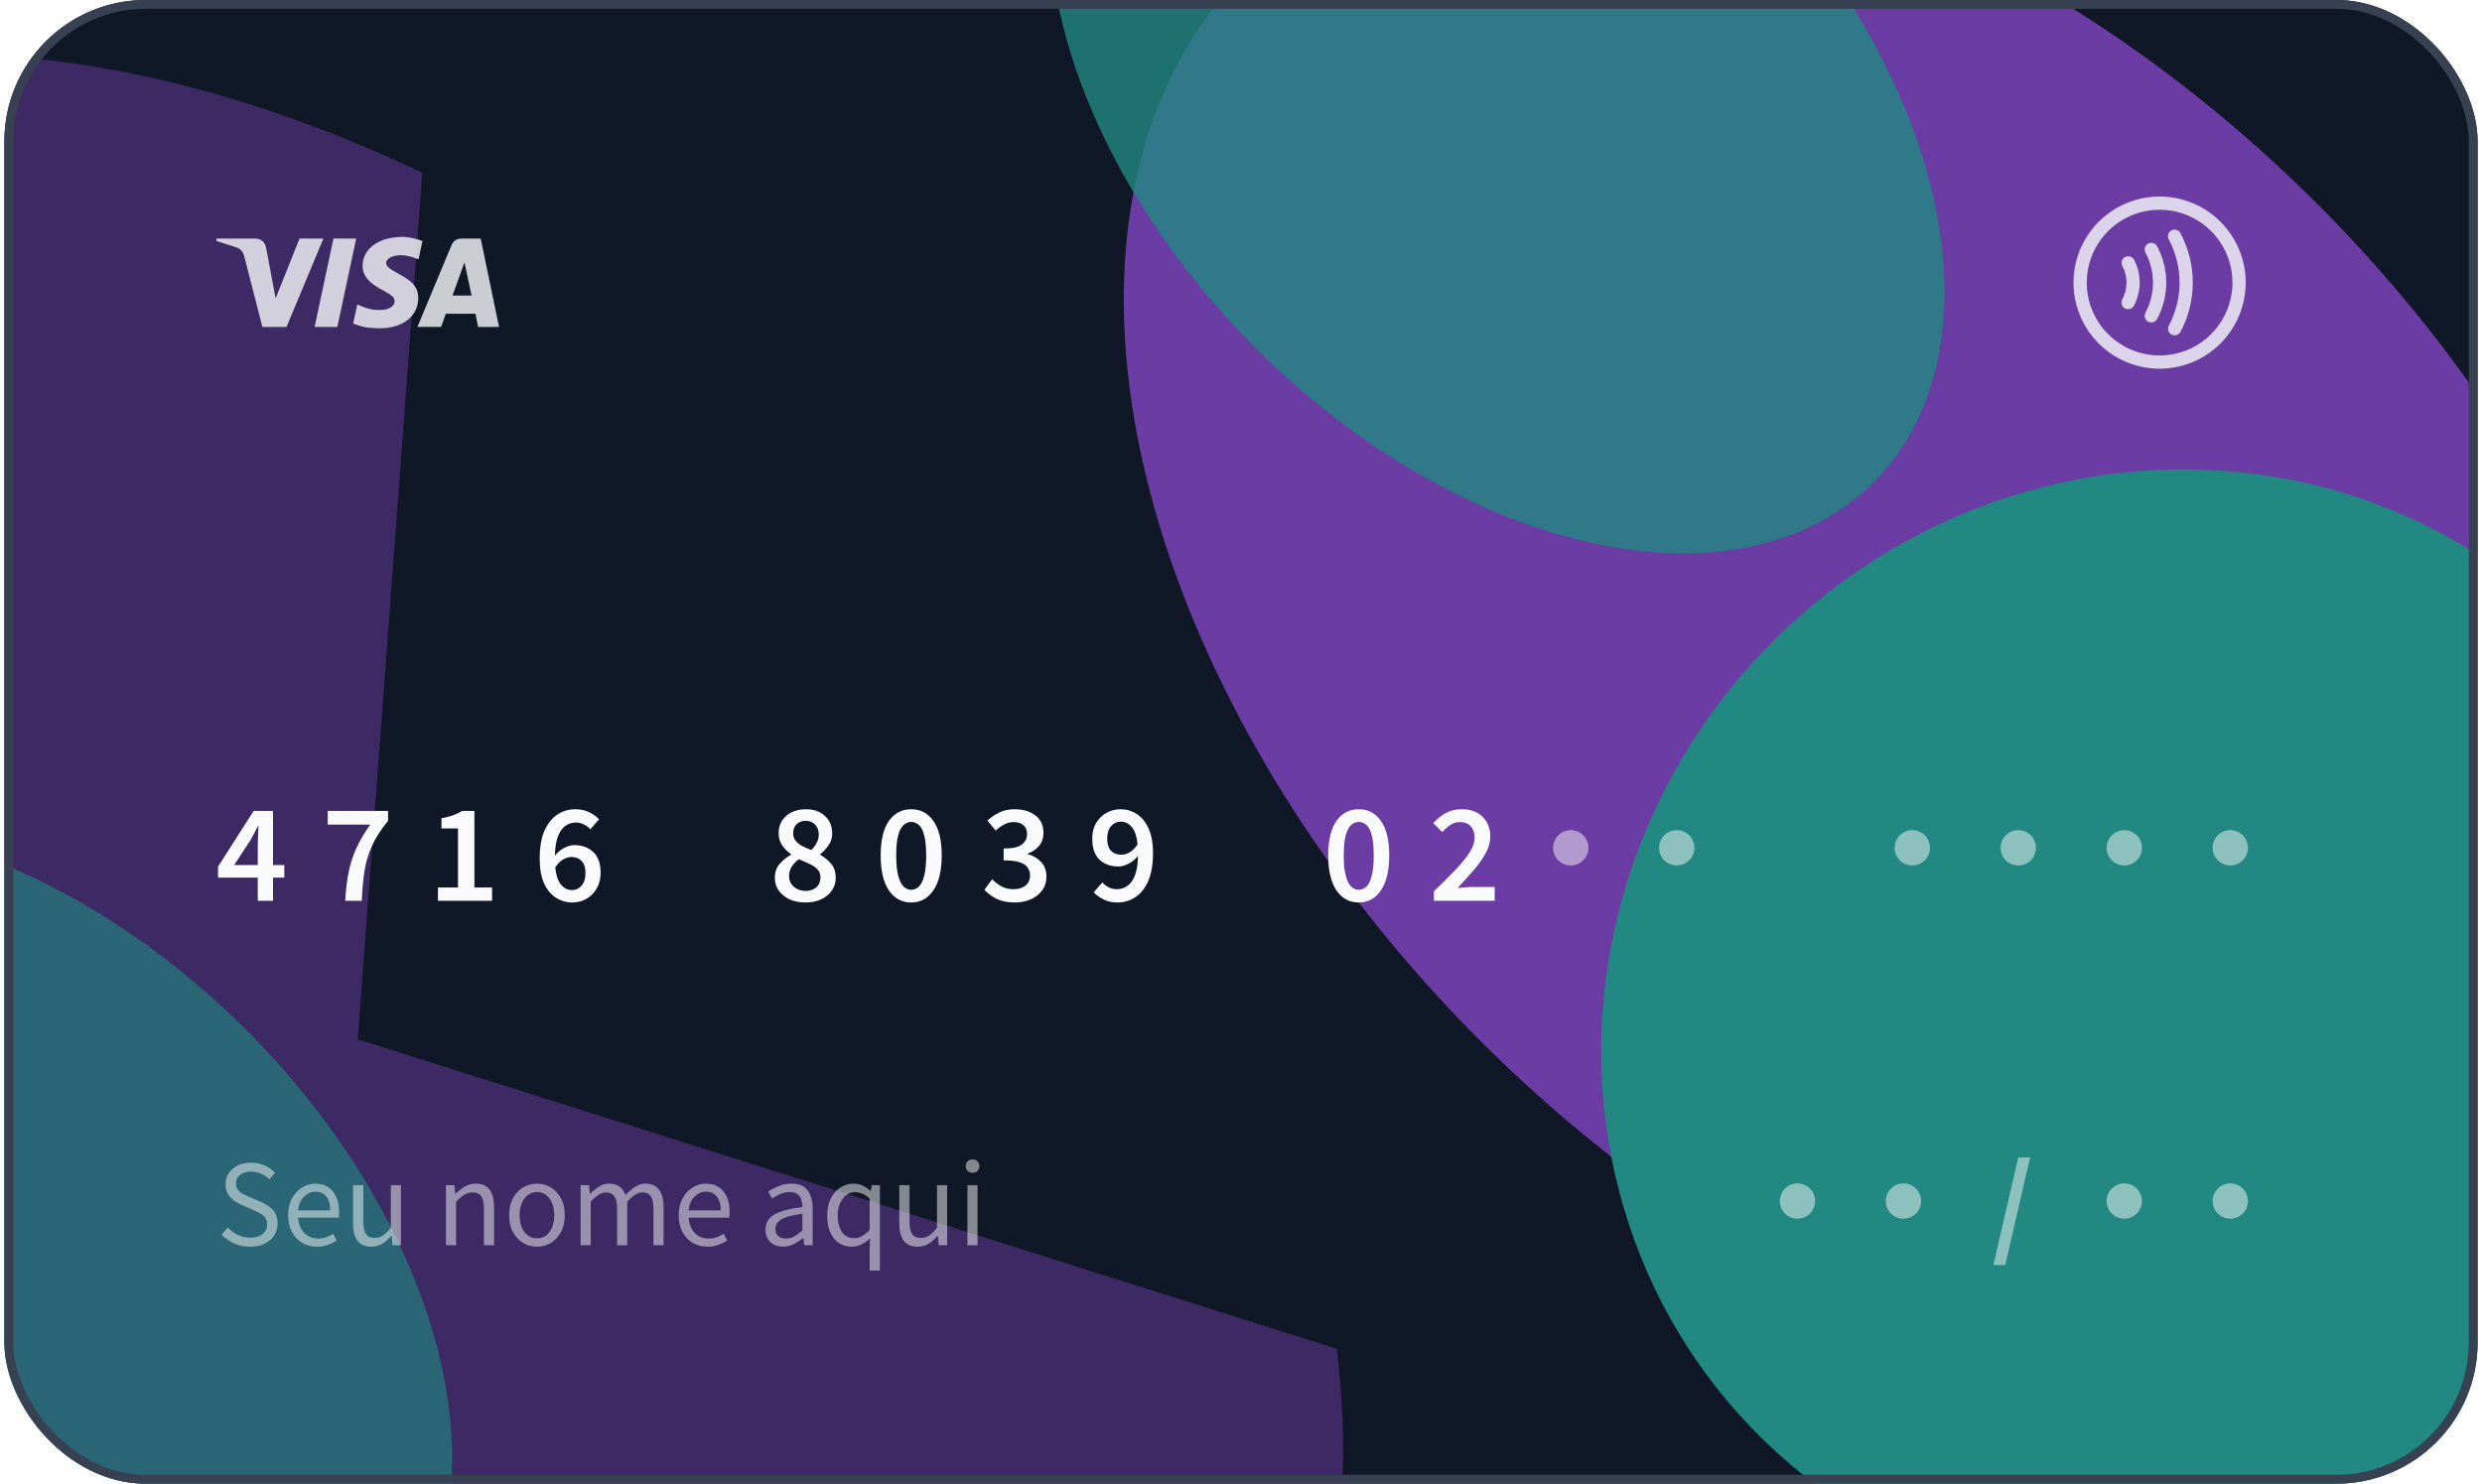 <svg width="281" height="168" viewBox="0 0 281 168" fill="none" xmlns="http://www.w3.org/2000/svg">
<g clip-path="url(#clip0_107_148)">
<rect x="0.5" width="280" height="168" rx="16" fill="#111827"/>
<ellipse cx="215.001" cy="70.501" rx="67.008" ry="104.486" transform="rotate(-45 215.001 70.501)" fill="#A855F7"/>
<path opacity="0.5" d="M47.814 19.568C24.962 8.671 2.202 4.237 -17.376 6.868C-36.953 9.499 -52.4 19.069 -61.617 34.276C-70.835 49.484 -73.377 69.593 -68.898 91.872C-64.42 114.152 -53.138 137.522 -36.584 158.81C-20.03 180.097 0.993 198.27 23.631 210.861C46.268 223.452 69.423 229.85 89.951 229.187C110.478 228.524 127.384 220.832 138.373 207.155C149.361 193.478 153.899 174.479 151.37 152.739L40.5 117.682L47.814 19.568Z" fill="#A855F7"/>
<ellipse cx="169.46" cy="11.96" rx="38.725" ry="60.326" transform="rotate(-45 169.46 11.96)" fill="#2DD4BF" fill-opacity="0.8"/>
<ellipse cx="0.5" cy="144" rx="38.725" ry="60.326" transform="rotate(-45 0.5 144)" fill="#2DD4BF" fill-opacity="0.64"/>
<ellipse cx="244.86" cy="116.723" rx="64.726" ry="62.407" transform="rotate(-45 244.86 116.723)" fill="#2DD4BF"/>
<g filter="url(#filter0_b_107_148)">
<rect x="0.5" width="280" height="168" fill="#111827" fill-opacity="0.4"/>
</g>
<path d="M26.51 97.952H29.182V95.648C29.182 95.349 29.193 94.997 29.214 94.592C29.236 94.187 29.252 93.835 29.262 93.536H29.198C29.07 93.803 28.937 94.064 28.798 94.32C28.66 94.576 28.516 94.843 28.366 95.12L26.51 97.952ZM29.182 102V99.376H24.686V98.128L28.718 91.824H30.91V97.952H32.19V99.376H30.91V102H29.182Z" fill="#F9FAFB"/>
<path d="M39.086 102C39.15 100.795 39.278 99.717 39.47 98.768C39.662 97.808 39.956 96.896 40.35 96.032C40.745 95.168 41.268 94.283 41.918 93.376H37.102V91.824H43.934V92.944C43.337 93.68 42.852 94.384 42.478 95.056C42.116 95.728 41.828 96.411 41.614 97.104C41.412 97.787 41.262 98.528 41.166 99.328C41.07 100.117 41.001 101.008 40.958 102H39.086Z" fill="#F9FAFB"/>
<path d="M49.582 102V100.496H51.854V93.808H49.982V92.656C50.484 92.56 50.921 92.448 51.294 92.32C51.668 92.181 52.014 92.016 52.334 91.824H53.71V100.496H55.71V102H49.582Z" fill="#F9FAFB"/>
<path d="M64.686 97.04C64.398 97.04 64.094 97.131 63.774 97.312C63.454 97.483 63.15 97.781 62.862 98.208C62.958 99.115 63.177 99.771 63.518 100.176C63.86 100.581 64.276 100.784 64.766 100.784C65.193 100.784 65.55 100.619 65.838 100.288C66.137 99.947 66.286 99.467 66.286 98.848C66.286 98.251 66.142 97.803 65.854 97.504C65.577 97.195 65.188 97.04 64.686 97.04ZM64.798 102.192C64.137 102.192 63.524 102.016 62.958 101.664C62.393 101.312 61.94 100.768 61.598 100.032C61.268 99.296 61.102 98.357 61.102 97.216C61.102 95.893 61.289 94.827 61.662 94.016C62.046 93.195 62.542 92.592 63.15 92.208C63.758 91.824 64.409 91.632 65.102 91.632C65.721 91.632 66.254 91.744 66.702 91.968C67.15 92.192 67.524 92.464 67.822 92.784L66.83 93.904C66.649 93.68 66.409 93.499 66.11 93.36C65.822 93.211 65.524 93.136 65.214 93.136C64.788 93.136 64.398 93.253 64.046 93.488C63.694 93.723 63.406 94.117 63.182 94.672C62.969 95.216 62.846 95.957 62.814 96.896C63.113 96.523 63.465 96.229 63.87 96.016C64.276 95.803 64.66 95.696 65.022 95.696C65.908 95.696 66.622 95.957 67.166 96.48C67.721 96.992 67.998 97.781 67.998 98.848C67.998 99.52 67.849 100.107 67.55 100.608C67.262 101.109 66.878 101.499 66.398 101.776C65.918 102.053 65.385 102.192 64.798 102.192Z" fill="#F9FAFB"/>
<path d="M91.177 102.192C90.516 102.192 89.924 102.075 89.401 101.84C88.878 101.595 88.468 101.264 88.169 100.848C87.87 100.432 87.721 99.947 87.721 99.392C87.721 98.763 87.908 98.235 88.281 97.808C88.654 97.381 89.081 97.04 89.561 96.784V96.72C89.166 96.443 88.83 96.112 88.553 95.728C88.286 95.333 88.153 94.869 88.153 94.336C88.153 93.781 88.286 93.307 88.553 92.912C88.82 92.507 89.182 92.192 89.641 91.968C90.11 91.744 90.638 91.632 91.225 91.632C92.142 91.632 92.868 91.888 93.401 92.4C93.945 92.901 94.217 93.563 94.217 94.384C94.217 94.885 94.073 95.339 93.785 95.744C93.497 96.149 93.188 96.475 92.857 96.72V96.784C93.326 97.051 93.737 97.387 94.089 97.792C94.441 98.197 94.617 98.741 94.617 99.424C94.617 99.947 94.473 100.416 94.185 100.832C93.897 101.248 93.497 101.579 92.985 101.824C92.473 102.069 91.87 102.192 91.177 102.192ZM91.849 96.256C92.126 95.979 92.334 95.696 92.473 95.408C92.622 95.12 92.697 94.816 92.697 94.496C92.697 94.048 92.564 93.68 92.297 93.392C92.03 93.093 91.662 92.944 91.193 92.944C90.798 92.944 90.468 93.067 90.201 93.312C89.934 93.557 89.801 93.899 89.801 94.336C89.801 94.677 89.892 94.965 90.073 95.2C90.254 95.424 90.5 95.621 90.809 95.792C91.129 95.952 91.476 96.107 91.849 96.256ZM91.209 100.88C91.7 100.88 92.1 100.747 92.409 100.48C92.729 100.203 92.889 99.829 92.889 99.36C92.889 98.987 92.777 98.683 92.553 98.448C92.34 98.213 92.046 98.011 91.673 97.84C91.31 97.659 90.9 97.477 90.441 97.296C90.121 97.531 89.854 97.808 89.641 98.128C89.438 98.448 89.337 98.805 89.337 99.2C89.337 99.701 89.518 100.107 89.881 100.416C90.244 100.725 90.686 100.88 91.209 100.88Z" fill="#F9FAFB"/>
<path d="M103.161 102.192C102.105 102.192 101.262 101.733 100.633 100.816C100.014 99.899 99.705 98.581 99.705 96.864C99.705 95.147 100.014 93.845 100.633 92.96C101.262 92.075 102.105 91.632 103.161 91.632C104.217 91.632 105.054 92.075 105.673 92.96C106.302 93.845 106.617 95.147 106.617 96.864C106.617 98.581 106.302 99.899 105.673 100.816C105.054 101.733 104.217 102.192 103.161 102.192ZM103.161 100.752C103.492 100.752 103.785 100.629 104.041 100.384C104.297 100.128 104.494 99.717 104.633 99.152C104.782 98.587 104.857 97.824 104.857 96.864C104.857 95.904 104.782 95.147 104.633 94.592C104.494 94.037 104.297 93.648 104.041 93.424C103.785 93.189 103.492 93.072 103.161 93.072C102.841 93.072 102.553 93.189 102.297 93.424C102.041 93.648 101.838 94.037 101.689 94.592C101.54 95.147 101.465 95.904 101.465 96.864C101.465 97.824 101.54 98.587 101.689 99.152C101.838 99.717 102.041 100.128 102.297 100.384C102.553 100.629 102.841 100.752 103.161 100.752Z" fill="#F9FAFB"/>
<path d="M114.905 102.192C114.084 102.192 113.39 102.053 112.825 101.776C112.27 101.488 111.812 101.147 111.449 100.752L112.329 99.568C112.638 99.877 112.99 100.144 113.385 100.368C113.78 100.581 114.233 100.688 114.745 100.688C115.3 100.688 115.748 100.555 116.089 100.288C116.441 100.011 116.617 99.632 116.617 99.152C116.617 98.8 116.526 98.496 116.345 98.24C116.174 97.973 115.87 97.771 115.433 97.632C115.006 97.493 114.404 97.424 113.625 97.424V96.08C114.628 96.08 115.321 95.925 115.705 95.616C116.089 95.307 116.281 94.917 116.281 94.448C116.281 94.021 116.148 93.691 115.881 93.456C115.614 93.211 115.246 93.088 114.777 93.088C114.382 93.088 114.02 93.179 113.689 93.36C113.358 93.531 113.038 93.76 112.729 94.048L111.785 92.912C112.222 92.528 112.686 92.219 113.177 91.984C113.678 91.749 114.233 91.632 114.841 91.632C115.822 91.632 116.617 91.867 117.225 92.336C117.833 92.795 118.137 93.456 118.137 94.32C118.137 94.885 117.977 95.365 117.657 95.76C117.348 96.144 116.916 96.443 116.361 96.656V96.72C116.958 96.88 117.46 97.173 117.865 97.6C118.27 98.027 118.473 98.576 118.473 99.248C118.473 99.867 118.308 100.395 117.977 100.832C117.657 101.269 117.225 101.605 116.681 101.84C116.148 102.075 115.556 102.192 114.905 102.192Z" fill="#F9FAFB"/>
<path d="M125.353 94.96C125.353 95.557 125.492 96.011 125.769 96.32C126.057 96.629 126.457 96.784 126.969 96.784C127.268 96.784 127.577 96.693 127.897 96.512C128.228 96.32 128.526 96.016 128.793 95.6C128.697 94.704 128.478 94.053 128.137 93.648C127.796 93.243 127.374 93.04 126.873 93.04C126.457 93.04 126.1 93.205 125.801 93.536C125.502 93.867 125.353 94.341 125.353 94.96ZM126.537 102.192C125.929 102.192 125.401 102.08 124.953 101.856C124.505 101.632 124.126 101.36 123.817 101.04L124.809 99.92C125.001 100.144 125.241 100.331 125.529 100.48C125.828 100.619 126.132 100.688 126.441 100.688C126.868 100.688 127.257 100.571 127.609 100.336C127.961 100.101 128.249 99.712 128.473 99.168C128.697 98.613 128.82 97.867 128.841 96.928C128.542 97.291 128.19 97.579 127.785 97.792C127.38 98.005 126.99 98.112 126.617 98.112C125.742 98.112 125.028 97.856 124.473 97.344C123.929 96.821 123.657 96.027 123.657 94.96C123.657 94.277 123.801 93.691 124.089 93.2C124.388 92.699 124.777 92.315 125.257 92.048C125.748 91.771 126.281 91.632 126.857 91.632C127.518 91.632 128.126 91.808 128.681 92.16C129.246 92.512 129.694 93.056 130.025 93.792C130.366 94.517 130.537 95.451 130.537 96.592C130.537 97.904 130.35 98.976 129.977 99.808C129.604 100.629 129.113 101.232 128.505 101.616C127.897 102 127.241 102.192 126.537 102.192Z" fill="#F9FAFB"/>
<path d="M153.828 102.192C152.772 102.192 151.929 101.733 151.3 100.816C150.681 99.899 150.372 98.581 150.372 96.864C150.372 95.147 150.681 93.845 151.3 92.96C151.929 92.075 152.772 91.632 153.828 91.632C154.884 91.632 155.721 92.075 156.34 92.96C156.969 93.845 157.284 95.147 157.284 96.864C157.284 98.581 156.969 99.899 156.34 100.816C155.721 101.733 154.884 102.192 153.828 102.192ZM153.828 100.752C154.158 100.752 154.452 100.629 154.708 100.384C154.964 100.128 155.161 99.717 155.3 99.152C155.449 98.587 155.524 97.824 155.524 96.864C155.524 95.904 155.449 95.147 155.3 94.592C155.161 94.037 154.964 93.648 154.708 93.424C154.452 93.189 154.158 93.072 153.828 93.072C153.508 93.072 153.22 93.189 152.964 93.424C152.708 93.648 152.505 94.037 152.356 94.592C152.206 95.147 152.132 95.904 152.132 96.864C152.132 97.824 152.206 98.587 152.356 99.152C152.505 99.717 152.708 100.128 152.964 100.384C153.22 100.629 153.508 100.752 153.828 100.752Z" fill="#F9FAFB"/>
<path d="M162.34 102V100.928C163.289 100.011 164.105 99.195 164.788 98.48C165.481 97.755 166.014 97.099 166.388 96.512C166.761 95.915 166.948 95.36 166.948 94.848C166.948 94.315 166.804 93.888 166.516 93.568C166.228 93.248 165.812 93.088 165.268 93.088C164.873 93.088 164.51 93.2 164.18 93.424C163.86 93.648 163.561 93.915 163.284 94.224L162.26 93.2C162.729 92.699 163.214 92.315 163.716 92.048C164.217 91.771 164.814 91.632 165.508 91.632C166.489 91.632 167.268 91.915 167.844 92.48C168.43 93.045 168.724 93.803 168.724 94.752C168.724 95.349 168.553 95.963 168.212 96.592C167.881 97.211 167.433 97.845 166.868 98.496C166.313 99.147 165.7 99.829 165.028 100.544C165.294 100.523 165.582 100.501 165.892 100.48C166.201 100.448 166.478 100.432 166.724 100.432H169.22V102H162.34Z" fill="#F9FAFB"/>
<circle opacity="0.5" cx="177.833" cy="96" r="2" fill="#F9FAFB"/>
<circle opacity="0.5" cx="189.833" cy="96" r="2" fill="#F9FAFB"/>
<circle opacity="0.5" cx="216.5" cy="96" r="2" fill="#F9FAFB"/>
<circle opacity="0.5" cx="228.5" cy="96" r="2" fill="#F9FAFB"/>
<circle opacity="0.5" cx="240.5" cy="96" r="2" fill="#F9FAFB"/>
<circle opacity="0.5" cx="252.5" cy="96" r="2" fill="#F9FAFB"/>
<path opacity="0.5" d="M28.308 141.168C27.664 141.168 27.067 141.047 26.516 140.804C25.965 140.552 25.489 140.221 25.088 139.81L25.788 138.998C26.115 139.343 26.497 139.623 26.936 139.838C27.384 140.043 27.846 140.146 28.322 140.146C28.929 140.146 29.4 140.011 29.736 139.74C30.072 139.46 30.24 139.096 30.24 138.648C30.24 138.331 30.17 138.079 30.03 137.892C29.899 137.705 29.717 137.547 29.484 137.416C29.26 137.285 29.003 137.155 28.714 137.024L27.398 136.45C27.109 136.329 26.819 136.17 26.53 135.974C26.25 135.778 26.012 135.526 25.816 135.218C25.629 134.91 25.536 134.532 25.536 134.084C25.536 133.617 25.657 133.202 25.9 132.838C26.152 132.465 26.497 132.175 26.936 131.97C27.375 131.755 27.869 131.648 28.42 131.648C28.971 131.648 29.479 131.755 29.946 131.97C30.413 132.175 30.809 132.446 31.136 132.782L30.506 133.538C30.226 133.267 29.913 133.057 29.568 132.908C29.232 132.749 28.849 132.67 28.42 132.67C27.907 132.67 27.491 132.791 27.174 133.034C26.866 133.277 26.712 133.603 26.712 134.014C26.712 134.303 26.787 134.546 26.936 134.742C27.095 134.929 27.291 135.083 27.524 135.204C27.757 135.325 27.995 135.437 28.238 135.54L29.54 136.1C29.895 136.249 30.212 136.431 30.492 136.646C30.781 136.851 31.01 137.108 31.178 137.416C31.346 137.715 31.43 138.093 31.43 138.55C31.43 139.035 31.304 139.479 31.052 139.88C30.8 140.272 30.441 140.585 29.974 140.818C29.507 141.051 28.952 141.168 28.308 141.168ZM35.885 141.168C35.278 141.168 34.727 141.028 34.233 140.748C33.738 140.459 33.346 140.048 33.056 139.516C32.767 138.984 32.623 138.349 32.623 137.612C32.623 136.865 32.767 136.226 33.056 135.694C33.355 135.162 33.738 134.751 34.205 134.462C34.671 134.173 35.161 134.028 35.675 134.028C36.542 134.028 37.21 134.317 37.676 134.896C38.153 135.475 38.391 136.249 38.391 137.22C38.391 137.341 38.386 137.463 38.377 137.584C38.377 137.696 38.367 137.794 38.349 137.878H33.757C33.803 138.597 34.027 139.171 34.428 139.6C34.839 140.029 35.371 140.244 36.025 140.244C36.351 140.244 36.65 140.197 36.92 140.104C37.2 140.001 37.467 139.871 37.718 139.712L38.124 140.468C37.835 140.655 37.504 140.818 37.13 140.958C36.767 141.098 36.351 141.168 35.885 141.168ZM33.742 137.052H37.383C37.383 136.361 37.233 135.839 36.934 135.484C36.645 135.12 36.234 134.938 35.703 134.938C35.227 134.938 34.797 135.125 34.414 135.498C34.041 135.862 33.817 136.38 33.742 137.052ZM42.06 141.168C41.341 141.168 40.814 140.944 40.478 140.496C40.142 140.039 39.974 139.376 39.974 138.508V134.196H41.136V138.354C41.136 138.989 41.234 139.451 41.43 139.74C41.635 140.029 41.962 140.174 42.41 140.174C42.764 140.174 43.077 140.085 43.348 139.908C43.628 139.721 43.926 139.427 44.244 139.026V134.196H45.392V141H44.44L44.342 139.936H44.3C43.983 140.309 43.647 140.608 43.292 140.832C42.937 141.056 42.526 141.168 42.06 141.168ZM50.49 141V134.196H51.442L51.54 135.176H51.582C51.908 134.849 52.254 134.579 52.618 134.364C52.982 134.14 53.397 134.028 53.864 134.028C54.583 134.028 55.105 134.257 55.432 134.714C55.768 135.162 55.936 135.82 55.936 136.688V141H54.788V136.842C54.788 136.207 54.685 135.745 54.48 135.456C54.275 135.167 53.948 135.022 53.5 135.022C53.154 135.022 52.842 135.111 52.562 135.288C52.291 135.465 51.983 135.727 51.638 136.072V141H50.49ZM60.792 141.168C60.241 141.168 59.723 141.028 59.238 140.748C58.762 140.468 58.375 140.062 58.076 139.53C57.787 138.998 57.642 138.359 57.642 137.612C57.642 136.847 57.787 136.198 58.076 135.666C58.375 135.134 58.762 134.728 59.238 134.448C59.723 134.168 60.241 134.028 60.792 134.028C61.352 134.028 61.87 134.168 62.346 134.448C62.822 134.728 63.205 135.134 63.494 135.666C63.793 136.198 63.942 136.847 63.942 137.612C63.942 138.359 63.793 138.998 63.494 139.53C63.205 140.062 62.822 140.468 62.346 140.748C61.87 141.028 61.352 141.168 60.792 141.168ZM60.792 140.216C61.38 140.216 61.851 139.978 62.206 139.502C62.57 139.017 62.752 138.387 62.752 137.612C62.752 136.828 62.57 136.193 62.206 135.708C61.851 135.223 61.38 134.98 60.792 134.98C60.213 134.98 59.742 135.223 59.378 135.708C59.014 136.193 58.832 136.828 58.832 137.612C58.832 138.387 59.014 139.017 59.378 139.502C59.742 139.978 60.213 140.216 60.792 140.216ZM65.734 141V134.196H66.686L66.784 135.176H66.826C67.125 134.849 67.451 134.579 67.806 134.364C68.161 134.14 68.539 134.028 68.94 134.028C69.463 134.028 69.869 134.145 70.158 134.378C70.457 134.602 70.676 134.919 70.816 135.33C71.171 134.947 71.53 134.635 71.894 134.392C72.258 134.149 72.645 134.028 73.056 134.028C73.756 134.028 74.274 134.257 74.61 134.714C74.955 135.162 75.128 135.82 75.128 136.688V141H73.98V136.842C73.98 136.207 73.877 135.745 73.672 135.456C73.467 135.167 73.149 135.022 72.72 135.022C72.216 135.022 71.647 135.372 71.012 136.072V141H69.864V136.842C69.864 136.207 69.761 135.745 69.556 135.456C69.351 135.167 69.029 135.022 68.59 135.022C68.086 135.022 67.517 135.372 66.882 136.072V141H65.734ZM80.099 141.168C79.493 141.168 78.942 141.028 78.447 140.748C77.953 140.459 77.561 140.048 77.271 139.516C76.982 138.984 76.837 138.349 76.837 137.612C76.837 136.865 76.982 136.226 77.271 135.694C77.57 135.162 77.953 134.751 78.419 134.462C78.886 134.173 79.376 134.028 79.889 134.028C80.757 134.028 81.425 134.317 81.891 134.896C82.367 135.475 82.605 136.249 82.605 137.22C82.605 137.341 82.601 137.463 82.591 137.584C82.591 137.696 82.582 137.794 82.563 137.878H77.971C78.018 138.597 78.242 139.171 78.643 139.6C79.054 140.029 79.586 140.244 80.239 140.244C80.566 140.244 80.865 140.197 81.135 140.104C81.415 140.001 81.681 139.871 81.933 139.712L82.339 140.468C82.05 140.655 81.719 140.818 81.345 140.958C80.981 141.098 80.566 141.168 80.099 141.168ZM77.957 137.052H81.597C81.597 136.361 81.448 135.839 81.149 135.484C80.86 135.12 80.449 134.938 79.917 134.938C79.441 134.938 79.012 135.125 78.629 135.498C78.256 135.862 78.032 136.38 77.957 137.052ZM88.657 141.168C88.088 141.168 87.612 141 87.229 140.664C86.856 140.319 86.669 139.843 86.669 139.236C86.669 138.489 87.001 137.92 87.663 137.528C88.335 137.127 89.395 136.847 90.841 136.688C90.841 136.399 90.799 136.123 90.715 135.862C90.641 135.601 90.501 135.391 90.295 135.232C90.099 135.064 89.815 134.98 89.441 134.98C89.049 134.98 88.681 135.055 88.335 135.204C87.99 135.353 87.682 135.521 87.411 135.708L86.963 134.91C87.281 134.705 87.668 134.509 88.125 134.322C88.592 134.126 89.096 134.028 89.637 134.028C90.468 134.028 91.07 134.285 91.443 134.798C91.817 135.302 92.003 135.979 92.003 136.828V141H91.051L90.953 140.188H90.911C90.594 140.449 90.244 140.678 89.861 140.874C89.488 141.07 89.087 141.168 88.657 141.168ZM88.993 140.244C89.32 140.244 89.628 140.165 89.917 140.006C90.207 139.847 90.515 139.623 90.841 139.334V137.444C89.712 137.584 88.919 137.794 88.461 138.074C88.013 138.354 87.789 138.713 87.789 139.152C87.789 139.535 87.906 139.815 88.139 139.992C88.373 140.16 88.657 140.244 88.993 140.244ZM98.456 143.87V141.448L98.512 140.216C98.241 140.477 97.929 140.701 97.574 140.888C97.229 141.075 96.86 141.168 96.468 141.168C95.619 141.168 94.937 140.86 94.424 140.244C93.911 139.619 93.654 138.741 93.654 137.612C93.654 136.875 93.789 136.24 94.06 135.708C94.34 135.167 94.704 134.751 95.152 134.462C95.609 134.173 96.095 134.028 96.608 134.028C97 134.028 97.345 134.098 97.644 134.238C97.943 134.369 98.246 134.569 98.554 134.84H98.582L98.694 134.196H99.618V143.87H98.456ZM96.72 140.202C97.317 140.202 97.896 139.889 98.456 139.264V135.708C98.167 135.447 97.887 135.265 97.616 135.162C97.355 135.05 97.084 134.994 96.804 134.994C96.44 134.994 96.109 135.106 95.81 135.33C95.521 135.545 95.287 135.848 95.11 136.24C94.933 136.623 94.844 137.075 94.844 137.598C94.844 138.41 95.007 139.049 95.334 139.516C95.661 139.973 96.123 140.202 96.72 140.202ZM103.898 141.168C103.179 141.168 102.652 140.944 102.316 140.496C101.98 140.039 101.812 139.376 101.812 138.508V134.196H102.974V138.354C102.974 138.989 103.072 139.451 103.268 139.74C103.473 140.029 103.8 140.174 104.248 140.174C104.602 140.174 104.915 140.085 105.186 139.908C105.466 139.721 105.764 139.427 106.082 139.026V134.196H107.23V141H106.278L106.18 139.936H106.138C105.82 140.309 105.484 140.608 105.13 140.832C104.775 141.056 104.364 141.168 103.898 141.168ZM109.525 141V134.196H110.673V141H109.525ZM110.113 132.796C109.889 132.796 109.702 132.731 109.553 132.6C109.413 132.46 109.343 132.273 109.343 132.04C109.343 131.816 109.413 131.634 109.553 131.494C109.702 131.354 109.889 131.284 110.113 131.284C110.337 131.284 110.519 131.354 110.659 131.494C110.808 131.634 110.883 131.816 110.883 132.04C110.883 132.273 110.808 132.46 110.659 132.6C110.519 132.731 110.337 132.796 110.113 132.796Z" fill="#F9FAFB"/>
<circle opacity="0.5" cx="203.5" cy="136" r="2" fill="#F9FAFB"/>
<circle opacity="0.5" cx="215.5" cy="136" r="2" fill="#F9FAFB"/>
<path opacity="0.5" d="M225.682 143.24L228.496 131.06H229.84L227.026 143.24H225.682Z" fill="#F9FAFB"/>
<circle opacity="0.5" cx="240.5" cy="136" r="2" fill="#F9FAFB"/>
<circle opacity="0.5" cx="252.5" cy="136" r="2" fill="#F9FAFB"/>
<g opacity="0.8" clip-path="url(#clip1_107_148)">
<path d="M54.129 37.024L53.829 35.524H50.477L49.944 37.013L47.257 37.019C48.536 33.943 49.818 30.868 51.103 27.795C51.321 27.273 51.709 27.008 52.281 27.011C52.719 27.015 53.432 27.015 54.423 27.012L56.5 37.02L54.129 37.024ZM51.232 33.469H53.392L52.585 29.709L51.232 33.469ZM33.913 27.009L36.615 27.012L32.439 37.025L29.704 37.023C29.016 34.378 28.337 31.731 27.667 29.081C27.533 28.553 27.269 28.184 26.761 28.009C26.011 27.758 25.257 27.517 24.5 27.287L24.5 27.013H28.816C29.563 27.013 29.999 27.375 30.139 28.116C30.28 28.859 30.635 30.749 31.205 33.788L33.913 27.009ZM40.327 27.012L38.191 37.023L35.62 37.02L37.753 27.009L40.327 27.012ZM45.54 26.827C46.309 26.827 47.279 27.067 47.836 27.287L47.385 29.363C46.881 29.16 46.052 28.887 45.355 28.896C44.341 28.913 43.715 29.339 43.715 29.747C43.715 30.411 44.803 30.745 45.923 31.471C47.201 32.297 47.369 33.04 47.353 33.847C47.336 35.521 45.923 37.173 42.941 37.173C41.581 37.153 41.091 37.039 39.981 36.645L40.451 34.479C41.58 34.952 42.059 35.103 43.024 35.103C43.908 35.103 44.667 34.745 44.673 34.123C44.679 33.68 44.407 33.46 43.415 32.913C42.423 32.365 41.031 31.607 41.049 30.084C41.072 28.135 42.919 26.827 45.541 26.827H45.54Z" fill="#F9FAFB"/>
</g>
<g opacity="0.8">
<path d="M244.5 22.25C242.572 22.25 240.687 22.822 239.083 23.893C237.48 24.965 236.23 26.487 235.492 28.269C234.754 30.05 234.561 32.011 234.937 33.902C235.314 35.793 236.242 37.531 237.606 38.894C238.969 40.258 240.707 41.187 242.598 41.563C244.489 41.939 246.45 41.746 248.231 41.008C250.013 40.27 251.535 39.02 252.607 37.417C253.678 35.813 254.25 33.928 254.25 32C254.247 29.415 253.219 26.937 251.391 25.109C249.563 23.281 247.085 22.253 244.5 22.25ZM244.5 40.25C242.868 40.25 241.273 39.766 239.917 38.86C238.56 37.953 237.502 36.665 236.878 35.157C236.254 33.65 236.09 31.991 236.409 30.39C236.727 28.79 237.513 27.32 238.666 26.166C239.82 25.013 241.29 24.227 242.891 23.909C244.491 23.59 246.15 23.754 247.657 24.378C249.165 25.002 250.453 26.06 251.36 27.416C252.266 28.773 252.75 30.368 252.75 32C252.748 34.187 251.878 36.284 250.331 37.831C248.784 39.377 246.687 40.248 244.5 40.25ZM241.6 29.399C242.024 30.201 242.246 31.093 242.246 32C242.246 32.907 242.024 33.799 241.6 34.601C241.555 34.69 241.493 34.769 241.417 34.834C241.342 34.899 241.254 34.948 241.158 34.978C241.063 35.008 240.963 35.02 240.864 35.011C240.764 35.002 240.668 34.973 240.58 34.927C240.491 34.88 240.413 34.816 240.35 34.739C240.287 34.662 240.24 34.573 240.211 34.477C240.183 34.381 240.174 34.281 240.185 34.182C240.196 34.083 240.226 33.987 240.275 33.899C240.589 33.316 240.753 32.663 240.753 32C240.753 31.337 240.589 30.684 240.275 30.101C240.187 29.925 240.171 29.722 240.23 29.535C240.29 29.349 240.421 29.192 240.594 29.101C240.768 29.009 240.97 28.989 241.158 29.045C241.346 29.101 241.505 29.228 241.6 29.399ZM246.85 26.399C247.773 28.123 248.255 30.048 248.255 32.003C248.255 33.958 247.773 35.883 246.85 37.606C246.75 37.77 246.592 37.89 246.406 37.94C246.221 37.99 246.023 37.968 245.854 37.877C245.685 37.786 245.558 37.633 245.497 37.451C245.437 37.269 245.449 37.07 245.531 36.897C246.338 35.391 246.76 33.709 246.76 32C246.76 30.291 246.338 28.61 245.531 27.103C245.438 26.928 245.417 26.722 245.475 26.532C245.533 26.341 245.664 26.182 245.84 26.088C246.015 25.994 246.221 25.974 246.411 26.032C246.602 26.09 246.761 26.221 246.855 26.397L246.85 26.399ZM244.225 27.899C244.899 29.162 245.251 30.571 245.251 32.002C245.251 33.433 244.899 34.842 244.225 36.104C244.18 36.193 244.118 36.272 244.041 36.336C243.965 36.4 243.877 36.449 243.782 36.479C243.687 36.509 243.587 36.519 243.488 36.51C243.389 36.501 243.293 36.472 243.205 36.425C243.117 36.378 243.039 36.315 242.976 36.237C242.913 36.16 242.866 36.071 242.838 35.976C242.81 35.88 242.801 35.78 242.812 35.681C242.823 35.582 242.853 35.486 242.902 35.399C243.459 34.354 243.751 33.187 243.751 32.002C243.751 30.817 243.459 29.65 242.902 28.604C242.853 28.517 242.823 28.422 242.812 28.323C242.801 28.224 242.81 28.123 242.838 28.028C242.866 27.932 242.913 27.843 242.976 27.766C243.039 27.689 243.117 27.625 243.205 27.579C243.293 27.532 243.389 27.503 243.488 27.494C243.587 27.485 243.687 27.495 243.782 27.525C243.877 27.555 243.965 27.603 244.041 27.668C244.118 27.732 244.18 27.811 244.225 27.899Z" fill="#F9FAFB"/>
</g>
</g>
<rect x="1" y="0.5" width="279" height="167" rx="15.5" stroke="#374151"/>
<defs>
<filter id="filter0_b_107_148" x="-47.5" y="-48" width="376" height="264" filterUnits="userSpaceOnUse" color-interpolation-filters="sRGB">
<feFlood flood-opacity="0" result="BackgroundImageFix"/>
<feGaussianBlur in="BackgroundImageFix" stdDeviation="24"/>
<feComposite in2="SourceAlpha" operator="in" result="effect1_backgroundBlur_107_148"/>
<feBlend mode="normal" in="SourceGraphic" in2="effect1_backgroundBlur_107_148" result="shape"/>
</filter>
<clipPath id="clip0_107_148">
<rect x="0.5" width="280" height="168" rx="16" fill="white"/>
</clipPath>
<clipPath id="clip1_107_148">
<rect width="32" height="32" fill="white" transform="translate(24.5 16)"/>
</clipPath>
</defs>
</svg>
